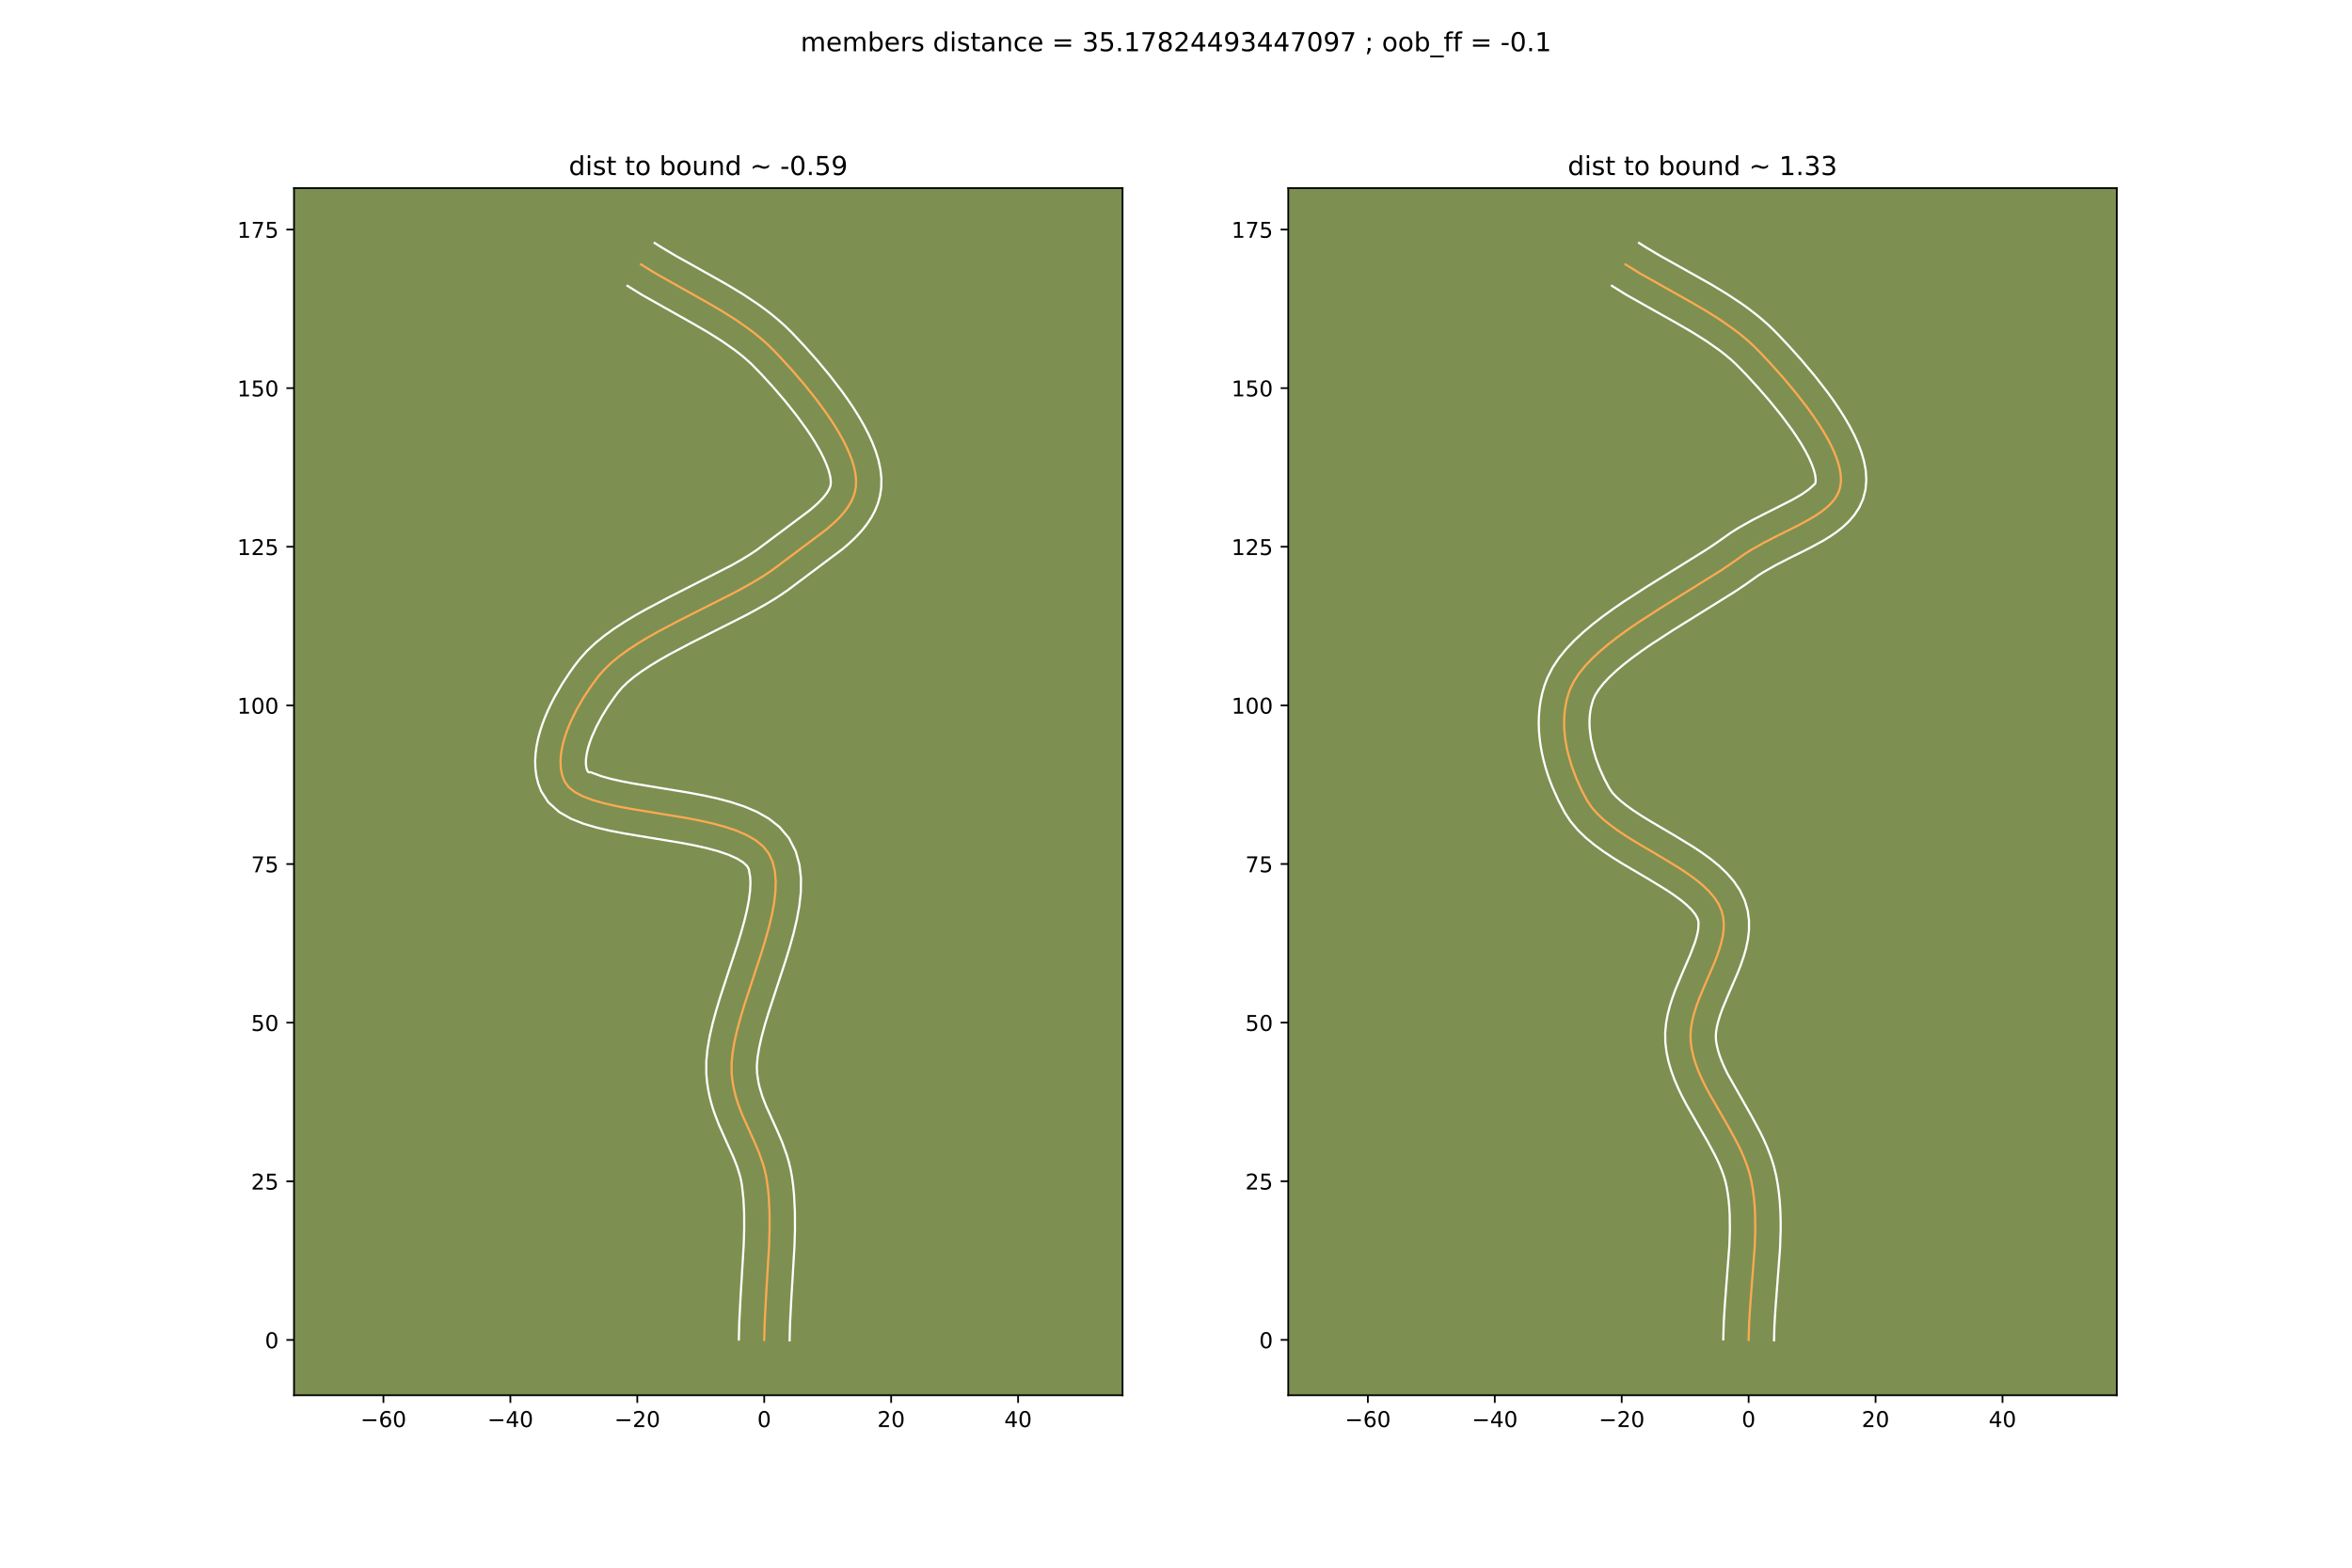<?xml version="1.0" encoding="utf-8" standalone="no"?>
<!DOCTYPE svg PUBLIC "-//W3C//DTD SVG 1.1//EN"
  "http://www.w3.org/Graphics/SVG/1.1/DTD/svg11.dtd">
<!-- Created with matplotlib (https://matplotlib.org/) -->
<svg height="720pt" version="1.1" viewBox="0 0 1080 720" width="1080pt" xmlns="http://www.w3.org/2000/svg" xmlns:xlink="http://www.w3.org/1999/xlink">
 <defs>
  <style type="text/css">
*{stroke-linecap:butt;stroke-linejoin:round;}
  </style>
 </defs>
 <g id="figure_1">
  <g id="patch_1">
   <path d="M 0 720 
L 1080 720 
L 1080 0 
L 0 0 
z
" style="fill:#ffffff;"/>
  </g>
  <g id="axes_1">
   <g id="patch_2">
    <path d="M 135 640.8 
L 515.455 640.8 
L 515.455 86.4 
L 135 86.4 
z
" style="fill:#7d9051;"/>
   </g>
   <g id="matplotlib.axis_1">
    <g id="xtick_1">
     <g id="line2d_1">
      <defs>
       <path d="M 0 0 
L 0 3.5 
" id="mdd7aa48261" style="stroke:#000000;stroke-width:0.8;"/>
      </defs>
      <g>
       <use style="stroke:#000000;stroke-width:0.8;" x="176.062" xlink:href="#mdd7aa48261" y="640.8"/>
      </g>
     </g>
     <g id="text_1">
      <!-- −60 -->
      <defs>
       <path d="M 10.594 35.5 
L 73.188 35.5 
L 73.188 27.203 
L 10.594 27.203 
z
" id="DejaVuSans-8722"/>
       <path d="M 33.016 40.375 
Q 26.375 40.375 22.484 35.828 
Q 18.609 31.297 18.609 23.391 
Q 18.609 15.531 22.484 10.953 
Q 26.375 6.391 33.016 6.391 
Q 39.656 6.391 43.531 10.953 
Q 47.406 15.531 47.406 23.391 
Q 47.406 31.297 43.531 35.828 
Q 39.656 40.375 33.016 40.375 
z
M 52.594 71.297 
L 52.594 62.312 
Q 48.875 64.062 45.094 64.984 
Q 41.312 65.922 37.594 65.922 
Q 27.828 65.922 22.672 59.328 
Q 17.531 52.734 16.797 39.406 
Q 19.672 43.656 24.016 45.922 
Q 28.375 48.188 33.594 48.188 
Q 44.578 48.188 50.953 41.516 
Q 57.328 34.859 57.328 23.391 
Q 57.328 12.156 50.688 5.359 
Q 44.047 -1.422 33.016 -1.422 
Q 20.359 -1.422 13.672 8.266 
Q 6.984 17.969 6.984 36.375 
Q 6.984 53.656 15.188 63.938 
Q 23.391 74.219 37.203 74.219 
Q 40.922 74.219 44.703 73.484 
Q 48.484 72.75 52.594 71.297 
z
" id="DejaVuSans-54"/>
       <path d="M 31.781 66.406 
Q 24.172 66.406 20.328 58.906 
Q 16.5 51.422 16.5 36.375 
Q 16.5 21.391 20.328 13.891 
Q 24.172 6.391 31.781 6.391 
Q 39.453 6.391 43.281 13.891 
Q 47.125 21.391 47.125 36.375 
Q 47.125 51.422 43.281 58.906 
Q 39.453 66.406 31.781 66.406 
z
M 31.781 74.219 
Q 44.047 74.219 50.516 64.516 
Q 56.984 54.828 56.984 36.375 
Q 56.984 17.969 50.516 8.266 
Q 44.047 -1.422 31.781 -1.422 
Q 19.531 -1.422 13.062 8.266 
Q 6.594 17.969 6.594 36.375 
Q 6.594 54.828 13.062 64.516 
Q 19.531 74.219 31.781 74.219 
z
" id="DejaVuSans-48"/>
      </defs>
      <g transform="translate(165.51 655.398)scale(0.1 -0.1)">
       <use xlink:href="#DejaVuSans-8722"/>
       <use x="83.789" xlink:href="#DejaVuSans-54"/>
       <use x="147.412" xlink:href="#DejaVuSans-48"/>
      </g>
     </g>
    </g>
    <g id="xtick_2">
     <g id="line2d_2">
      <g>
       <use style="stroke:#000000;stroke-width:0.8;" x="234.348" xlink:href="#mdd7aa48261" y="640.8"/>
      </g>
     </g>
     <g id="text_2">
      <!-- −40 -->
      <defs>
       <path d="M 37.797 64.312 
L 12.891 25.391 
L 37.797 25.391 
z
M 35.203 72.906 
L 47.609 72.906 
L 47.609 25.391 
L 58.016 25.391 
L 58.016 17.188 
L 47.609 17.188 
L 47.609 0 
L 37.797 0 
L 37.797 17.188 
L 4.891 17.188 
L 4.891 26.703 
z
" id="DejaVuSans-52"/>
      </defs>
      <g transform="translate(223.795 655.398)scale(0.1 -0.1)">
       <use xlink:href="#DejaVuSans-8722"/>
       <use x="83.789" xlink:href="#DejaVuSans-52"/>
       <use x="147.412" xlink:href="#DejaVuSans-48"/>
      </g>
     </g>
    </g>
    <g id="xtick_3">
     <g id="line2d_3">
      <g>
       <use style="stroke:#000000;stroke-width:0.8;" x="292.633" xlink:href="#mdd7aa48261" y="640.8"/>
      </g>
     </g>
     <g id="text_3">
      <!-- −20 -->
      <defs>
       <path d="M 19.188 8.297 
L 53.609 8.297 
L 53.609 0 
L 7.328 0 
L 7.328 8.297 
Q 12.938 14.109 22.625 23.891 
Q 32.328 33.688 34.812 36.531 
Q 39.547 41.844 41.422 45.531 
Q 43.312 49.219 43.312 52.781 
Q 43.312 58.594 39.234 62.25 
Q 35.156 65.922 28.609 65.922 
Q 23.969 65.922 18.812 64.312 
Q 13.672 62.703 7.812 59.422 
L 7.812 69.391 
Q 13.766 71.781 18.938 73 
Q 24.125 74.219 28.422 74.219 
Q 39.75 74.219 46.484 68.547 
Q 53.219 62.891 53.219 53.422 
Q 53.219 48.922 51.531 44.891 
Q 49.859 40.875 45.406 35.406 
Q 44.188 33.984 37.641 27.219 
Q 31.109 20.453 19.188 8.297 
z
" id="DejaVuSans-50"/>
      </defs>
      <g transform="translate(282.081 655.398)scale(0.1 -0.1)">
       <use xlink:href="#DejaVuSans-8722"/>
       <use x="83.789" xlink:href="#DejaVuSans-50"/>
       <use x="147.412" xlink:href="#DejaVuSans-48"/>
      </g>
     </g>
    </g>
    <g id="xtick_4">
     <g id="line2d_4">
      <g>
       <use style="stroke:#000000;stroke-width:0.8;" x="350.919" xlink:href="#mdd7aa48261" y="640.8"/>
      </g>
     </g>
     <g id="text_4">
      <!-- 0 -->
      <g transform="translate(347.737 655.398)scale(0.1 -0.1)">
       <use xlink:href="#DejaVuSans-48"/>
      </g>
     </g>
    </g>
    <g id="xtick_5">
     <g id="line2d_5">
      <g>
       <use style="stroke:#000000;stroke-width:0.8;" x="409.204" xlink:href="#mdd7aa48261" y="640.8"/>
      </g>
     </g>
     <g id="text_5">
      <!-- 20 -->
      <g transform="translate(402.842 655.398)scale(0.1 -0.1)">
       <use xlink:href="#DejaVuSans-50"/>
       <use x="63.623" xlink:href="#DejaVuSans-48"/>
      </g>
     </g>
    </g>
    <g id="xtick_6">
     <g id="line2d_6">
      <g>
       <use style="stroke:#000000;stroke-width:0.8;" x="467.49" xlink:href="#mdd7aa48261" y="640.8"/>
      </g>
     </g>
     <g id="text_6">
      <!-- 40 -->
      <g transform="translate(461.127 655.398)scale(0.1 -0.1)">
       <use xlink:href="#DejaVuSans-52"/>
       <use x="63.623" xlink:href="#DejaVuSans-48"/>
      </g>
     </g>
    </g>
   </g>
   <g id="matplotlib.axis_2">
    <g id="ytick_1">
     <g id="line2d_7">
      <defs>
       <path d="M 0 0 
L -3.5 0 
" id="m7868c5338c" style="stroke:#000000;stroke-width:0.8;"/>
      </defs>
      <g>
       <use style="stroke:#000000;stroke-width:0.8;" x="135" xlink:href="#m7868c5338c" y="615.401"/>
      </g>
     </g>
     <g id="text_7">
      <!-- 0 -->
      <g transform="translate(121.638 619.2)scale(0.1 -0.1)">
       <use xlink:href="#DejaVuSans-48"/>
      </g>
     </g>
    </g>
    <g id="ytick_2">
     <g id="line2d_8">
      <g>
       <use style="stroke:#000000;stroke-width:0.8;" x="135" xlink:href="#m7868c5338c" y="542.544"/>
      </g>
     </g>
     <g id="text_8">
      <!-- 25 -->
      <defs>
       <path d="M 10.797 72.906 
L 49.516 72.906 
L 49.516 64.594 
L 19.828 64.594 
L 19.828 46.734 
Q 21.969 47.469 24.109 47.828 
Q 26.266 48.188 28.422 48.188 
Q 40.625 48.188 47.75 41.5 
Q 54.891 34.812 54.891 23.391 
Q 54.891 11.625 47.562 5.094 
Q 40.234 -1.422 26.906 -1.422 
Q 22.312 -1.422 17.547 -0.641 
Q 12.797 0.141 7.719 1.703 
L 7.719 11.625 
Q 12.109 9.234 16.797 8.062 
Q 21.484 6.891 26.703 6.891 
Q 35.156 6.891 40.078 11.328 
Q 45.016 15.766 45.016 23.391 
Q 45.016 31 40.078 35.438 
Q 35.156 39.891 26.703 39.891 
Q 22.75 39.891 18.812 39.016 
Q 14.891 38.141 10.797 36.281 
z
" id="DejaVuSans-53"/>
      </defs>
      <g transform="translate(115.275 546.343)scale(0.1 -0.1)">
       <use xlink:href="#DejaVuSans-50"/>
       <use x="63.623" xlink:href="#DejaVuSans-53"/>
      </g>
     </g>
    </g>
    <g id="ytick_3">
     <g id="line2d_9">
      <g>
       <use style="stroke:#000000;stroke-width:0.8;" x="135" xlink:href="#m7868c5338c" y="469.687"/>
      </g>
     </g>
     <g id="text_9">
      <!-- 50 -->
      <g transform="translate(115.275 473.486)scale(0.1 -0.1)">
       <use xlink:href="#DejaVuSans-53"/>
       <use x="63.623" xlink:href="#DejaVuSans-48"/>
      </g>
     </g>
    </g>
    <g id="ytick_4">
     <g id="line2d_10">
      <g>
       <use style="stroke:#000000;stroke-width:0.8;" x="135" xlink:href="#m7868c5338c" y="396.83"/>
      </g>
     </g>
     <g id="text_10">
      <!-- 75 -->
      <defs>
       <path d="M 8.203 72.906 
L 55.078 72.906 
L 55.078 68.703 
L 28.609 0 
L 18.312 0 
L 43.219 64.594 
L 8.203 64.594 
z
" id="DejaVuSans-55"/>
      </defs>
      <g transform="translate(115.275 400.629)scale(0.1 -0.1)">
       <use xlink:href="#DejaVuSans-55"/>
       <use x="63.623" xlink:href="#DejaVuSans-53"/>
      </g>
     </g>
    </g>
    <g id="ytick_5">
     <g id="line2d_11">
      <g>
       <use style="stroke:#000000;stroke-width:0.8;" x="135" xlink:href="#m7868c5338c" y="323.973"/>
      </g>
     </g>
     <g id="text_11">
      <!-- 100 -->
      <defs>
       <path d="M 12.406 8.297 
L 28.516 8.297 
L 28.516 63.922 
L 10.984 60.406 
L 10.984 69.391 
L 28.422 72.906 
L 38.281 72.906 
L 38.281 8.297 
L 54.391 8.297 
L 54.391 0 
L 12.406 0 
z
" id="DejaVuSans-49"/>
      </defs>
      <g transform="translate(108.912 327.772)scale(0.1 -0.1)">
       <use xlink:href="#DejaVuSans-49"/>
       <use x="63.623" xlink:href="#DejaVuSans-48"/>
       <use x="127.246" xlink:href="#DejaVuSans-48"/>
      </g>
     </g>
    </g>
    <g id="ytick_6">
     <g id="line2d_12">
      <g>
       <use style="stroke:#000000;stroke-width:0.8;" x="135" xlink:href="#m7868c5338c" y="251.116"/>
      </g>
     </g>
     <g id="text_12">
      <!-- 125 -->
      <g transform="translate(108.912 254.916)scale(0.1 -0.1)">
       <use xlink:href="#DejaVuSans-49"/>
       <use x="63.623" xlink:href="#DejaVuSans-50"/>
       <use x="127.246" xlink:href="#DejaVuSans-53"/>
      </g>
     </g>
    </g>
    <g id="ytick_7">
     <g id="line2d_13">
      <g>
       <use style="stroke:#000000;stroke-width:0.8;" x="135" xlink:href="#m7868c5338c" y="178.259"/>
      </g>
     </g>
     <g id="text_13">
      <!-- 150 -->
      <g transform="translate(108.912 182.059)scale(0.1 -0.1)">
       <use xlink:href="#DejaVuSans-49"/>
       <use x="63.623" xlink:href="#DejaVuSans-53"/>
       <use x="127.246" xlink:href="#DejaVuSans-48"/>
      </g>
     </g>
    </g>
    <g id="ytick_8">
     <g id="line2d_14">
      <g>
       <use style="stroke:#000000;stroke-width:0.8;" x="135" xlink:href="#m7868c5338c" y="105.403"/>
      </g>
     </g>
     <g id="text_14">
      <!-- 175 -->
      <g transform="translate(108.912 109.202)scale(0.1 -0.1)">
       <use xlink:href="#DejaVuSans-49"/>
       <use x="63.623" xlink:href="#DejaVuSans-55"/>
       <use x="127.246" xlink:href="#DejaVuSans-53"/>
      </g>
     </g>
    </g>
   </g>
   <g id="line2d_15">
    <path clip-path="url(#pf6a51d173a)" d="M 350.919 615.401 
L 351.109 607.655 
L 351.727 595.835 
L 353.152 572.134 
L 353.382 564.414 
L 353.353 556.875 
L 352.983 549.571 
L 352.645 546.023 
L 352.19 542.555 
L 351.68 539.711 
L 351.034 536.967 
L 350.269 534.311 
L 348.452 529.207 
L 346.367 524.296 
L 340.891 512.174 
L 338.957 507.114 
L 338.115 504.486 
L 337.378 501.776 
L 336.765 498.971 
L 336.292 496.058 
L 335.976 493.023 
L 335.926 488.49 
L 336.377 483.612 
L 337.258 478.433 
L 338.501 472.999 
L 340.036 467.357 
L 341.792 461.552 
L 345.69 449.636 
L 349.638 437.617 
L 351.457 431.684 
L 353.078 425.862 
L 354.433 420.198 
L 355.451 414.736 
L 356.064 409.524 
L 356.2 404.606 
L 355.791 400.029 
L 354.766 395.838 
L 353.056 392.079 
L 350.537 388.832 
L 347.143 386.016 
L 342.982 383.584 
L 338.16 381.489 
L 332.785 379.685 
L 326.962 378.125 
L 320.8 376.764 
L 314.404 375.554 
L 301.343 373.403 
L 288.634 371.3 
L 282.678 370.151 
L 277.132 368.875 
L 272.101 367.425 
L 267.693 365.754 
L 264.015 363.817 
L 261.174 361.567 
L 259.276 358.958 
L 258.418 356.883 
L 257.826 354.681 
L 257.484 352.364 
L 257.38 349.946 
L 257.498 347.44 
L 257.826 344.859 
L 258.35 342.216 
L 259.055 339.525 
L 259.928 336.799 
L 260.955 334.051 
L 262.122 331.295 
L 264.822 325.809 
L 267.915 320.447 
L 271.292 315.316 
L 274.842 310.522 
L 277.578 307.391 
L 280.77 304.352 
L 284.371 301.396 
L 288.332 298.517 
L 292.604 295.705 
L 297.139 292.955 
L 301.887 290.259 
L 311.832 284.998 
L 337.037 272.261 
L 341.749 269.726 
L 346.237 267.177 
L 350.453 264.607 
L 354.349 262.009 
L 379.396 243.227 
L 383.493 239.636 
L 385.344 237.801 
L 387.04 235.929 
L 388.564 234.016 
L 389.898 232.053 
L 391.026 230.034 
L 391.929 227.953 
L 392.59 225.802 
L 392.993 223.576 
L 393.11 220.758 
L 392.838 217.779 
L 392.202 214.658 
L 391.232 211.415 
L 389.955 208.068 
L 388.4 204.638 
L 386.593 201.142 
L 384.563 197.602 
L 382.337 194.034 
L 379.944 190.459 
L 374.767 183.365 
L 369.255 176.472 
L 363.63 169.933 
L 358.115 163.903 
L 355.469 161.126 
L 352.81 158.5 
L 350.03 155.989 
L 347.141 153.586 
L 344.152 151.278 
L 337.916 146.912 
L 331.405 142.811 
L 324.702 138.897 
L 300.915 125.509 
L 294.366 121.445 
L 294.366 121.445 
" style="fill:none;stroke:#fea952;stroke-linecap:square;"/>
   </g>
   <g id="line2d_16">
    <path clip-path="url(#pf6a51d173a)" d="M 339.263 615.201 
L 339.463 607.144 
L 340.094 595.089 
L 341.503 571.707 
L 341.726 564.344 
L 341.704 557.309 
L 341.379 550.678 
L 340.716 544.613 
L 340.333 542.383 
L 339.832 540.193 
L 338.495 535.841 
L 336.755 531.408 
L 333.568 524.356 
L 330.07 516.509 
L 327.857 510.673 
L 326.866 507.544 
L 325.99 504.267 
L 325.258 500.84 
L 324.697 497.264 
L 324.32 493.152 
L 324.318 487.418 
L 324.885 481.655 
L 325.895 475.833 
L 327.253 469.94 
L 328.878 463.981 
L 330.696 457.977 
L 334.629 445.956 
L 338.493 434.202 
L 340.227 428.556 
L 341.741 423.15 
L 342.973 418.061 
L 343.874 413.376 
L 344.411 409.201 
L 344.589 405.645 
L 344.467 402.798 
L 343.846 399.225 
L 343.093 397.803 
L 341.261 396.08 
L 338.337 394.275 
L 334.452 392.54 
L 329.769 390.945 
L 324.447 389.508 
L 318.633 388.218 
L 312.457 387.047 
L 299.498 384.913 
L 286.425 382.746 
L 280.064 381.511 
L 273.903 380.076 
L 267.97 378.325 
L 262.261 376.069 
L 256.778 372.956 
L 251.746 368.423 
L 248.503 363.41 
L 247.162 359.912 
L 246.293 356.381 
L 245.838 352.868 
L 245.736 349.395 
L 245.934 345.97 
L 246.392 342.593 
L 247.074 339.261 
L 247.954 335.97 
L 249.009 332.718 
L 250.221 329.506 
L 251.573 326.336 
L 253.049 323.212 
L 254.636 320.14 
L 258.089 314.176 
L 261.83 308.508 
L 263.78 305.806 
L 266.064 302.85 
L 269.54 298.948 
L 273.375 295.342 
L 277.516 291.968 
L 281.924 288.779 
L 286.56 285.738 
L 291.383 282.819 
L 296.354 279.999 
L 306.569 274.596 
L 335.992 259.589 
L 340.17 257.223 
L 343.985 254.909 
L 347.374 252.669 
L 371.867 234.328 
L 375.285 231.359 
L 377.921 228.668 
L 379.721 226.369 
L 380.787 224.525 
L 381.346 223.09 
L 381.502 221.821 
L 381.415 220.104 
L 381.034 217.998 
L 380.341 215.57 
L 379.339 212.883 
L 378.044 209.991 
L 376.48 206.94 
L 374.672 203.771 
L 372.65 200.519 
L 370.443 197.213 
L 365.592 190.555 
L 360.357 184.002 
L 354.973 177.74 
L 349.677 171.945 
L 344.997 167.151 
L 342.575 164.951 
L 340.017 162.813 
L 337.331 160.731 
L 331.603 156.711 
L 325.461 152.839 
L 318.984 149.055 
L 294.863 135.472 
L 288.124 131.29 
L 288.124 131.29 
" style="fill:none;stroke:#ffffff;stroke-linecap:square;"/>
   </g>
   <g id="line2d_17">
    <path clip-path="url(#pf6a51d173a)" d="M 362.574 615.6 
L 362.755 608.166 
L 363.361 596.581 
L 364.802 572.561 
L 365.039 564.485 
L 365.002 556.441 
L 364.588 548.463 
L 364.203 544.508 
L 363.664 540.496 
L 363.027 537.039 
L 362.236 533.742 
L 361.32 530.603 
L 359.232 524.772 
L 356.977 519.467 
L 351.712 507.838 
L 350.058 503.554 
L 348.766 499.285 
L 348.271 497.103 
L 347.632 492.894 
L 347.534 489.563 
L 347.868 485.568 
L 348.622 481.032 
L 349.75 476.058 
L 351.193 470.732 
L 352.887 465.127 
L 356.751 453.316 
L 360.784 441.033 
L 362.686 434.811 
L 364.415 428.574 
L 365.892 422.335 
L 367.029 416.096 
L 367.716 409.847 
L 367.811 403.568 
L 367.114 397.26 
L 365.377 391.011 
L 362.266 384.933 
L 357.981 379.862 
L 353.026 375.952 
L 347.627 372.892 
L 341.869 370.437 
L 335.8 368.425 
L 329.477 366.743 
L 322.967 365.31 
L 316.352 364.061 
L 303.188 361.893 
L 290.842 359.854 
L 285.293 358.791 
L 280.361 357.674 
L 276.232 356.524 
L 271.252 354.679 
L 270.601 354.711 
L 270.049 354.505 
L 269.675 353.854 
L 269.358 352.98 
L 269.13 351.86 
L 269.024 350.497 
L 269.062 348.909 
L 269.261 347.124 
L 269.626 345.171 
L 270.157 343.081 
L 270.848 340.88 
L 271.69 338.596 
L 273.783 333.873 
L 276.332 329.087 
L 279.221 324.392 
L 282.325 319.935 
L 283.619 318.193 
L 285.615 315.835 
L 288.166 313.363 
L 291.226 310.825 
L 294.74 308.254 
L 298.649 305.673 
L 302.895 303.092 
L 307.421 300.519 
L 317.095 295.399 
L 342.562 282.526 
L 347.506 279.862 
L 352.304 277.131 
L 356.921 274.305 
L 361.324 271.349 
L 386.926 252.126 
L 389.343 250.071 
L 391.702 247.913 
L 393.982 245.629 
L 396.16 243.191 
L 398.205 240.569 
L 400.076 237.736 
L 401.719 234.674 
L 403.071 231.38 
L 404.061 227.876 
L 404.64 224.062 
L 404.719 219.695 
L 404.26 215.453 
L 403.371 211.317 
L 402.123 207.259 
L 400.572 203.253 
L 398.755 199.285 
L 396.706 195.345 
L 394.453 191.432 
L 392.024 187.55 
L 389.446 183.706 
L 386.743 179.91 
L 381.071 172.514 
L 375.217 165.473 
L 369.39 158.916 
L 363.66 152.832 
L 360.623 149.848 
L 357.486 147.028 
L 354.265 144.358 
L 350.973 141.825 
L 347.624 139.414 
L 340.801 134.907 
L 333.885 130.731 
L 323.522 124.883 
L 310.158 117.416 
L 303.855 113.659 
L 300.608 111.6 
L 300.608 111.6 
" style="fill:none;stroke:#ffffff;stroke-linecap:square;"/>
   </g>
   <g id="patch_3">
    <path d="M 135 640.8 
L 135 86.4 
" style="fill:none;stroke:#000000;stroke-linecap:square;stroke-linejoin:miter;stroke-width:0.8;"/>
   </g>
   <g id="patch_4">
    <path d="M 515.455 640.8 
L 515.455 86.4 
" style="fill:none;stroke:#000000;stroke-linecap:square;stroke-linejoin:miter;stroke-width:0.8;"/>
   </g>
   <g id="patch_5">
    <path d="M 135 640.8 
L 515.455 640.8 
" style="fill:none;stroke:#000000;stroke-linecap:square;stroke-linejoin:miter;stroke-width:0.8;"/>
   </g>
   <g id="patch_6">
    <path d="M 135 86.4 
L 515.455 86.4 
" style="fill:none;stroke:#000000;stroke-linecap:square;stroke-linejoin:miter;stroke-width:0.8;"/>
   </g>
   <g id="text_15">
    <!-- dist to bound ~ -0.59 -->
    <defs>
     <path d="M 45.406 46.391 
L 45.406 75.984 
L 54.391 75.984 
L 54.391 0 
L 45.406 0 
L 45.406 8.203 
Q 42.578 3.328 38.25 0.953 
Q 33.938 -1.422 27.875 -1.422 
Q 17.969 -1.422 11.734 6.484 
Q 5.516 14.406 5.516 27.297 
Q 5.516 40.188 11.734 48.094 
Q 17.969 56 27.875 56 
Q 33.938 56 38.25 53.625 
Q 42.578 51.266 45.406 46.391 
z
M 14.797 27.297 
Q 14.797 17.391 18.875 11.75 
Q 22.953 6.109 30.078 6.109 
Q 37.203 6.109 41.297 11.75 
Q 45.406 17.391 45.406 27.297 
Q 45.406 37.203 41.297 42.844 
Q 37.203 48.484 30.078 48.484 
Q 22.953 48.484 18.875 42.844 
Q 14.797 37.203 14.797 27.297 
z
" id="DejaVuSans-100"/>
     <path d="M 9.422 54.688 
L 18.406 54.688 
L 18.406 0 
L 9.422 0 
z
M 9.422 75.984 
L 18.406 75.984 
L 18.406 64.594 
L 9.422 64.594 
z
" id="DejaVuSans-105"/>
     <path d="M 44.281 53.078 
L 44.281 44.578 
Q 40.484 46.531 36.375 47.5 
Q 32.281 48.484 27.875 48.484 
Q 21.188 48.484 17.844 46.438 
Q 14.5 44.391 14.5 40.281 
Q 14.5 37.156 16.891 35.375 
Q 19.281 33.594 26.516 31.984 
L 29.594 31.297 
Q 39.156 29.25 43.188 25.516 
Q 47.219 21.781 47.219 15.094 
Q 47.219 7.469 41.188 3.016 
Q 35.156 -1.422 24.609 -1.422 
Q 20.219 -1.422 15.453 -0.562 
Q 10.688 0.297 5.422 2 
L 5.422 11.281 
Q 10.406 8.688 15.234 7.391 
Q 20.062 6.109 24.812 6.109 
Q 31.156 6.109 34.562 8.281 
Q 37.984 10.453 37.984 14.406 
Q 37.984 18.062 35.516 20.016 
Q 33.062 21.969 24.703 23.781 
L 21.578 24.516 
Q 13.234 26.266 9.516 29.906 
Q 5.812 33.547 5.812 39.891 
Q 5.812 47.609 11.281 51.797 
Q 16.75 56 26.812 56 
Q 31.781 56 36.172 55.266 
Q 40.578 54.547 44.281 53.078 
z
" id="DejaVuSans-115"/>
     <path d="M 18.312 70.219 
L 18.312 54.688 
L 36.812 54.688 
L 36.812 47.703 
L 18.312 47.703 
L 18.312 18.016 
Q 18.312 11.328 20.141 9.422 
Q 21.969 7.516 27.594 7.516 
L 36.812 7.516 
L 36.812 0 
L 27.594 0 
Q 17.188 0 13.234 3.875 
Q 9.281 7.766 9.281 18.016 
L 9.281 47.703 
L 2.688 47.703 
L 2.688 54.688 
L 9.281 54.688 
L 9.281 70.219 
z
" id="DejaVuSans-116"/>
     <path id="DejaVuSans-32"/>
     <path d="M 30.609 48.391 
Q 23.391 48.391 19.188 42.75 
Q 14.984 37.109 14.984 27.297 
Q 14.984 17.484 19.156 11.844 
Q 23.344 6.203 30.609 6.203 
Q 37.797 6.203 41.984 11.859 
Q 46.188 17.531 46.188 27.297 
Q 46.188 37.016 41.984 42.703 
Q 37.797 48.391 30.609 48.391 
z
M 30.609 56 
Q 42.328 56 49.016 48.375 
Q 55.719 40.766 55.719 27.297 
Q 55.719 13.875 49.016 6.219 
Q 42.328 -1.422 30.609 -1.422 
Q 18.844 -1.422 12.172 6.219 
Q 5.516 13.875 5.516 27.297 
Q 5.516 40.766 12.172 48.375 
Q 18.844 56 30.609 56 
z
" id="DejaVuSans-111"/>
     <path d="M 48.688 27.297 
Q 48.688 37.203 44.609 42.844 
Q 40.531 48.484 33.406 48.484 
Q 26.266 48.484 22.188 42.844 
Q 18.109 37.203 18.109 27.297 
Q 18.109 17.391 22.188 11.75 
Q 26.266 6.109 33.406 6.109 
Q 40.531 6.109 44.609 11.75 
Q 48.688 17.391 48.688 27.297 
z
M 18.109 46.391 
Q 20.953 51.266 25.266 53.625 
Q 29.594 56 35.594 56 
Q 45.562 56 51.781 48.094 
Q 58.016 40.188 58.016 27.297 
Q 58.016 14.406 51.781 6.484 
Q 45.562 -1.422 35.594 -1.422 
Q 29.594 -1.422 25.266 0.953 
Q 20.953 3.328 18.109 8.203 
L 18.109 0 
L 9.078 0 
L 9.078 75.984 
L 18.109 75.984 
z
" id="DejaVuSans-98"/>
     <path d="M 8.5 21.578 
L 8.5 54.688 
L 17.484 54.688 
L 17.484 21.922 
Q 17.484 14.156 20.5 10.266 
Q 23.531 6.391 29.594 6.391 
Q 36.859 6.391 41.078 11.031 
Q 45.312 15.672 45.312 23.688 
L 45.312 54.688 
L 54.297 54.688 
L 54.297 0 
L 45.312 0 
L 45.312 8.406 
Q 42.047 3.422 37.719 1 
Q 33.406 -1.422 27.688 -1.422 
Q 18.266 -1.422 13.375 4.438 
Q 8.5 10.297 8.5 21.578 
z
M 31.109 56 
z
" id="DejaVuSans-117"/>
     <path d="M 54.891 33.016 
L 54.891 0 
L 45.906 0 
L 45.906 32.719 
Q 45.906 40.484 42.875 44.328 
Q 39.844 48.188 33.797 48.188 
Q 26.516 48.188 22.312 43.547 
Q 18.109 38.922 18.109 30.906 
L 18.109 0 
L 9.078 0 
L 9.078 54.688 
L 18.109 54.688 
L 18.109 46.188 
Q 21.344 51.125 25.703 53.562 
Q 30.078 56 35.797 56 
Q 45.219 56 50.047 50.172 
Q 54.891 44.344 54.891 33.016 
z
" id="DejaVuSans-110"/>
     <path d="M 73.188 39.891 
L 73.188 31.203 
Q 68.062 27.344 63.688 25.688 
Q 59.328 24.031 54.594 24.031 
Q 49.219 24.031 42.094 26.906 
Q 41.547 27.094 41.312 27.203 
Q 40.969 27.344 40.234 27.594 
Q 32.672 30.609 28.078 30.609 
Q 23.781 30.609 19.578 28.734 
Q 15.375 26.859 10.594 22.797 
L 10.594 31.5 
Q 15.719 35.359 20.094 37.031 
Q 24.469 38.719 29.203 38.719 
Q 34.578 38.719 41.75 35.797 
Q 42.234 35.594 42.484 35.5 
Q 42.875 35.359 43.562 35.109 
Q 51.125 32.078 55.719 32.078 
Q 59.906 32.078 64.031 33.938 
Q 68.172 35.797 73.188 39.891 
z
" id="DejaVuSans-126"/>
     <path d="M 4.891 31.391 
L 31.203 31.391 
L 31.203 23.391 
L 4.891 23.391 
z
" id="DejaVuSans-45"/>
     <path d="M 10.688 12.406 
L 21 12.406 
L 21 0 
L 10.688 0 
z
" id="DejaVuSans-46"/>
     <path d="M 10.984 1.516 
L 10.984 10.5 
Q 14.703 8.734 18.5 7.812 
Q 22.312 6.891 25.984 6.891 
Q 35.75 6.891 40.891 13.453 
Q 46.047 20.016 46.781 33.406 
Q 43.953 29.203 39.594 26.953 
Q 35.25 24.703 29.984 24.703 
Q 19.047 24.703 12.672 31.312 
Q 6.297 37.938 6.297 49.422 
Q 6.297 60.641 12.938 67.422 
Q 19.578 74.219 30.609 74.219 
Q 43.266 74.219 49.922 64.516 
Q 56.594 54.828 56.594 36.375 
Q 56.594 19.141 48.406 8.859 
Q 40.234 -1.422 26.422 -1.422 
Q 22.703 -1.422 18.891 -0.688 
Q 15.094 0.047 10.984 1.516 
z
M 30.609 32.422 
Q 37.25 32.422 41.125 36.953 
Q 45.016 41.5 45.016 49.422 
Q 45.016 57.281 41.125 61.844 
Q 37.25 66.406 30.609 66.406 
Q 23.969 66.406 20.094 61.844 
Q 16.219 57.281 16.219 49.422 
Q 16.219 41.5 20.094 36.953 
Q 23.969 32.422 30.609 32.422 
z
" id="DejaVuSans-57"/>
    </defs>
    <g transform="translate(261.176 80.4)scale(0.12 -0.12)">
     <use xlink:href="#DejaVuSans-100"/>
     <use x="63.477" xlink:href="#DejaVuSans-105"/>
     <use x="91.26" xlink:href="#DejaVuSans-115"/>
     <use x="143.359" xlink:href="#DejaVuSans-116"/>
     <use x="182.568" xlink:href="#DejaVuSans-32"/>
     <use x="214.355" xlink:href="#DejaVuSans-116"/>
     <use x="253.564" xlink:href="#DejaVuSans-111"/>
     <use x="314.746" xlink:href="#DejaVuSans-32"/>
     <use x="346.533" xlink:href="#DejaVuSans-98"/>
     <use x="410.01" xlink:href="#DejaVuSans-111"/>
     <use x="471.191" xlink:href="#DejaVuSans-117"/>
     <use x="534.57" xlink:href="#DejaVuSans-110"/>
     <use x="597.949" xlink:href="#DejaVuSans-100"/>
     <use x="661.426" xlink:href="#DejaVuSans-32"/>
     <use x="693.213" xlink:href="#DejaVuSans-126"/>
     <use x="777.002" xlink:href="#DejaVuSans-32"/>
     <use x="808.789" xlink:href="#DejaVuSans-45"/>
     <use x="844.873" xlink:href="#DejaVuSans-48"/>
     <use x="908.496" xlink:href="#DejaVuSans-46"/>
     <use x="940.283" xlink:href="#DejaVuSans-53"/>
     <use x="1003.906" xlink:href="#DejaVuSans-57"/>
    </g>
   </g>
  </g>
  <g id="axes_2">
   <g id="patch_7">
    <path d="M 591.545 640.8 
L 972 640.8 
L 972 86.4 
L 591.545 86.4 
z
" style="fill:#7d9051;"/>
   </g>
   <g id="matplotlib.axis_3">
    <g id="xtick_7">
     <g id="line2d_18">
      <g>
       <use style="stroke:#000000;stroke-width:0.8;" x="628.099" xlink:href="#mdd7aa48261" y="640.8"/>
      </g>
     </g>
     <g id="text_16">
      <!-- −60 -->
      <g transform="translate(617.547 655.398)scale(0.1 -0.1)">
       <use xlink:href="#DejaVuSans-8722"/>
       <use x="83.789" xlink:href="#DejaVuSans-54"/>
       <use x="147.412" xlink:href="#DejaVuSans-48"/>
      </g>
     </g>
    </g>
    <g id="xtick_8">
     <g id="line2d_19">
      <g>
       <use style="stroke:#000000;stroke-width:0.8;" x="686.381" xlink:href="#mdd7aa48261" y="640.8"/>
      </g>
     </g>
     <g id="text_17">
      <!-- −40 -->
      <g transform="translate(675.828 655.398)scale(0.1 -0.1)">
       <use xlink:href="#DejaVuSans-8722"/>
       <use x="83.789" xlink:href="#DejaVuSans-52"/>
       <use x="147.412" xlink:href="#DejaVuSans-48"/>
      </g>
     </g>
    </g>
    <g id="xtick_9">
     <g id="line2d_20">
      <g>
       <use style="stroke:#000000;stroke-width:0.8;" x="744.662" xlink:href="#mdd7aa48261" y="640.8"/>
      </g>
     </g>
     <g id="text_18">
      <!-- −20 -->
      <g transform="translate(734.11 655.398)scale(0.1 -0.1)">
       <use xlink:href="#DejaVuSans-8722"/>
       <use x="83.789" xlink:href="#DejaVuSans-50"/>
       <use x="147.412" xlink:href="#DejaVuSans-48"/>
      </g>
     </g>
    </g>
    <g id="xtick_10">
     <g id="line2d_21">
      <g>
       <use style="stroke:#000000;stroke-width:0.8;" x="802.944" xlink:href="#mdd7aa48261" y="640.8"/>
      </g>
     </g>
     <g id="text_19">
      <!-- 0 -->
      <g transform="translate(799.763 655.398)scale(0.1 -0.1)">
       <use xlink:href="#DejaVuSans-48"/>
      </g>
     </g>
    </g>
    <g id="xtick_11">
     <g id="line2d_22">
      <g>
       <use style="stroke:#000000;stroke-width:0.8;" x="861.226" xlink:href="#mdd7aa48261" y="640.8"/>
      </g>
     </g>
     <g id="text_20">
      <!-- 20 -->
      <g transform="translate(854.864 655.398)scale(0.1 -0.1)">
       <use xlink:href="#DejaVuSans-50"/>
       <use x="63.623" xlink:href="#DejaVuSans-48"/>
      </g>
     </g>
    </g>
    <g id="xtick_12">
     <g id="line2d_23">
      <g>
       <use style="stroke:#000000;stroke-width:0.8;" x="919.508" xlink:href="#mdd7aa48261" y="640.8"/>
      </g>
     </g>
     <g id="text_21">
      <!-- 40 -->
      <g transform="translate(913.145 655.398)scale(0.1 -0.1)">
       <use xlink:href="#DejaVuSans-52"/>
       <use x="63.623" xlink:href="#DejaVuSans-48"/>
      </g>
     </g>
    </g>
   </g>
   <g id="matplotlib.axis_4">
    <g id="ytick_9">
     <g id="line2d_24">
      <g>
       <use style="stroke:#000000;stroke-width:0.8;" x="591.545" xlink:href="#m7868c5338c" y="615.369"/>
      </g>
     </g>
     <g id="text_22">
      <!-- 0 -->
      <g transform="translate(578.183 619.168)scale(0.1 -0.1)">
       <use xlink:href="#DejaVuSans-48"/>
      </g>
     </g>
    </g>
    <g id="ytick_10">
     <g id="line2d_25">
      <g>
       <use style="stroke:#000000;stroke-width:0.8;" x="591.545" xlink:href="#m7868c5338c" y="542.516"/>
      </g>
     </g>
     <g id="text_23">
      <!-- 25 -->
      <g transform="translate(571.82 546.316)scale(0.1 -0.1)">
       <use xlink:href="#DejaVuSans-50"/>
       <use x="63.623" xlink:href="#DejaVuSans-53"/>
      </g>
     </g>
    </g>
    <g id="ytick_11">
     <g id="line2d_26">
      <g>
       <use style="stroke:#000000;stroke-width:0.8;" x="591.545" xlink:href="#m7868c5338c" y="469.664"/>
      </g>
     </g>
     <g id="text_24">
      <!-- 50 -->
      <g transform="translate(571.82 473.463)scale(0.1 -0.1)">
       <use xlink:href="#DejaVuSans-53"/>
       <use x="63.623" xlink:href="#DejaVuSans-48"/>
      </g>
     </g>
    </g>
    <g id="ytick_12">
     <g id="line2d_27">
      <g>
       <use style="stroke:#000000;stroke-width:0.8;" x="591.545" xlink:href="#m7868c5338c" y="396.812"/>
      </g>
     </g>
     <g id="text_25">
      <!-- 75 -->
      <g transform="translate(571.82 400.611)scale(0.1 -0.1)">
       <use xlink:href="#DejaVuSans-55"/>
       <use x="63.623" xlink:href="#DejaVuSans-53"/>
      </g>
     </g>
    </g>
    <g id="ytick_13">
     <g id="line2d_28">
      <g>
       <use style="stroke:#000000;stroke-width:0.8;" x="591.545" xlink:href="#m7868c5338c" y="323.96"/>
      </g>
     </g>
     <g id="text_26">
      <!-- 100 -->
      <g transform="translate(565.458 327.759)scale(0.1 -0.1)">
       <use xlink:href="#DejaVuSans-49"/>
       <use x="63.623" xlink:href="#DejaVuSans-48"/>
       <use x="127.246" xlink:href="#DejaVuSans-48"/>
      </g>
     </g>
    </g>
    <g id="ytick_14">
     <g id="line2d_29">
      <g>
       <use style="stroke:#000000;stroke-width:0.8;" x="591.545" xlink:href="#m7868c5338c" y="251.107"/>
      </g>
     </g>
     <g id="text_27">
      <!-- 125 -->
      <g transform="translate(565.458 254.907)scale(0.1 -0.1)">
       <use xlink:href="#DejaVuSans-49"/>
       <use x="63.623" xlink:href="#DejaVuSans-50"/>
       <use x="127.246" xlink:href="#DejaVuSans-53"/>
      </g>
     </g>
    </g>
    <g id="ytick_15">
     <g id="line2d_30">
      <g>
       <use style="stroke:#000000;stroke-width:0.8;" x="591.545" xlink:href="#m7868c5338c" y="178.255"/>
      </g>
     </g>
     <g id="text_28">
      <!-- 150 -->
      <g transform="translate(565.458 182.054)scale(0.1 -0.1)">
       <use xlink:href="#DejaVuSans-49"/>
       <use x="63.623" xlink:href="#DejaVuSans-53"/>
       <use x="127.246" xlink:href="#DejaVuSans-48"/>
      </g>
     </g>
    </g>
    <g id="ytick_16">
     <g id="line2d_31">
      <g>
       <use style="stroke:#000000;stroke-width:0.8;" x="591.545" xlink:href="#m7868c5338c" y="105.403"/>
      </g>
     </g>
     <g id="text_29">
      <!-- 175 -->
      <g transform="translate(565.458 109.202)scale(0.1 -0.1)">
       <use xlink:href="#DejaVuSans-49"/>
       <use x="63.623" xlink:href="#DejaVuSans-55"/>
       <use x="127.246" xlink:href="#DejaVuSans-53"/>
      </g>
     </g>
    </g>
   </g>
   <g id="line2d_32">
    <path clip-path="url(#p72daed3541)" d="M 802.944 615.369 
L 803.173 607.664 
L 803.654 599.902 
L 805.734 572.669 
L 805.991 564.977 
L 805.896 557.372 
L 805.683 553.61 
L 805.341 549.88 
L 804.856 546.185 
L 804.216 542.528 
L 803.371 538.984 
L 802.277 535.477 
L 800.964 532.004 
L 799.464 528.56 
L 797.811 525.143 
L 794.168 518.379 
L 784.597 501.726 
L 782.859 498.416 
L 781.254 495.104 
L 779.814 491.789 
L 778.571 488.467 
L 777.558 485.135 
L 776.806 481.79 
L 776.346 478.429 
L 776.252 475.241 
L 776.507 472.02 
L 777.065 468.772 
L 777.883 465.504 
L 778.914 462.22 
L 780.114 458.929 
L 782.839 452.347 
L 787.062 442.572 
L 788.325 439.366 
L 789.441 436.195 
L 790.364 433.067 
L 791.049 429.988 
L 791.452 426.964 
L 791.527 424.002 
L 791.228 421.108 
L 790.511 418.288 
L 789.142 415.197 
L 787.217 412.237 
L 784.795 409.392 
L 781.94 406.648 
L 778.712 403.991 
L 775.172 401.405 
L 771.383 398.876 
L 763.301 393.932 
L 750.84 386.58 
L 746.842 384.088 
L 743.025 381.551 
L 739.449 378.955 
L 736.176 376.285 
L 733.268 373.526 
L 730.786 370.664 
L 728.792 367.684 
L 726.127 362.643 
L 723.753 357.378 
L 721.728 351.943 
L 720.11 346.395 
L 719.471 343.596 
L 718.955 340.789 
L 718.57 337.982 
L 718.322 335.181 
L 718.219 332.394 
L 718.268 329.626 
L 718.476 326.886 
L 718.85 324.18 
L 719.398 321.516 
L 720.127 318.899 
L 721.044 316.337 
L 722.731 312.872 
L 724.98 309.425 
L 727.737 305.998 
L 730.95 302.594 
L 734.566 299.218 
L 738.534 295.871 
L 742.801 292.557 
L 747.315 289.279 
L 752.022 286.039 
L 761.809 279.689 
L 790.382 261.888 
L 794.478 259.135 
L 801.057 254.484 
L 803.989 252.622 
L 810.105 249.162 
L 816.366 245.958 
L 825.537 241.385 
L 831.173 238.327 
L 833.764 236.752 
L 836.166 235.129 
L 838.349 233.442 
L 840.287 231.679 
L 841.951 229.824 
L 843.313 227.863 
L 844.344 225.783 
L 845.016 223.569 
L 845.334 220.887 
L 845.219 218.015 
L 844.701 214.974 
L 843.813 211.786 
L 842.586 208.474 
L 841.051 205.058 
L 839.241 201.56 
L 837.186 198.003 
L 834.919 194.407 
L 832.47 190.795 
L 829.872 187.188 
L 824.354 180.076 
L 818.616 173.245 
L 812.912 166.87 
L 807.494 161.123 
L 804.835 158.497 
L 802.056 155.987 
L 799.167 153.583 
L 796.178 151.276 
L 789.942 146.91 
L 783.432 142.809 
L 776.729 138.895 
L 752.943 125.508 
L 746.395 121.444 
L 746.395 121.444 
" style="fill:none;stroke:#fea952;stroke-linecap:square;"/>
   </g>
   <g id="line2d_33">
    <path clip-path="url(#p72daed3541)" d="M 791.29 615.137 
L 791.535 607.016 
L 792.032 599.006 
L 794.089 572.17 
L 794.334 564.966 
L 794.258 558.031 
L 794.075 554.674 
L 793.783 551.395 
L 793.375 548.196 
L 792.877 545.23 
L 792.244 542.457 
L 791.373 539.598 
L 790.276 536.657 
L 788.972 533.638 
L 787.484 530.55 
L 784.059 524.182 
L 774.276 507.145 
L 772.369 503.499 
L 770.562 499.747 
L 768.896 495.872 
L 767.419 491.858 
L 766.186 487.692 
L 765.257 483.368 
L 764.695 478.774 
L 764.632 474.322 
L 765.019 470.044 
L 765.757 465.944 
L 766.762 462.011 
L 767.963 458.228 
L 769.298 454.583 
L 772.161 447.673 
L 776.216 438.3 
L 778.261 432.895 
L 778.986 430.534 
L 779.495 428.449 
L 779.799 426.671 
L 779.931 423.98 
L 779.853 423.008 
L 779.371 421.553 
L 778.34 419.792 
L 776.719 417.797 
L 774.531 415.647 
L 771.835 413.403 
L 768.702 411.101 
L 765.205 408.761 
L 757.406 403.988 
L 744.674 396.472 
L 740.391 393.797 
L 736.176 390.984 
L 732.08 387.987 
L 728.154 384.741 
L 724.462 381.163 
L 721.099 377.147 
L 718.572 373.29 
L 715.579 367.605 
L 712.903 361.637 
L 711.702 358.558 
L 710.603 355.421 
L 709.614 352.23 
L 708.746 348.989 
L 708.006 345.703 
L 707.407 342.375 
L 706.959 339.009 
L 706.673 335.612 
L 706.564 332.188 
L 706.645 328.744 
L 706.93 325.288 
L 707.433 321.832 
L 708.169 318.388 
L 709.152 314.971 
L 710.564 311.234 
L 712.968 306.505 
L 715.898 302.118 
L 719.261 297.996 
L 722.995 294.074 
L 727.051 290.308 
L 731.384 286.665 
L 735.951 283.126 
L 740.707 279.676 
L 745.605 276.308 
L 755.639 269.8 
L 783.88 252.213 
L 787.715 249.641 
L 794.811 244.642 
L 798.106 242.56 
L 804.724 238.822 
L 811.196 235.511 
L 822.731 229.694 
L 827.236 227.096 
L 830.504 224.822 
L 832.377 223.175 
L 833.441 222.195 
L 833.687 221.355 
L 833.728 219.971 
L 833.473 218.103 
L 832.883 215.836 
L 831.953 213.251 
L 830.7 210.416 
L 829.147 207.39 
L 827.326 204.22 
L 825.27 200.947 
L 823.012 197.607 
L 818.025 190.853 
L 812.636 184.189 
L 807.113 177.824 
L 801.719 171.955 
L 797.023 167.147 
L 794.601 164.947 
L 792.044 162.81 
L 789.358 160.728 
L 783.63 156.709 
L 777.488 152.837 
L 771.012 149.053 
L 746.892 135.471 
L 740.154 131.289 
L 740.154 131.289 
" style="fill:none;stroke:#ffffff;stroke-linecap:square;"/>
   </g>
   <g id="line2d_34">
    <path clip-path="url(#p72daed3541)" d="M 814.598 615.6 
L 814.812 608.311 
L 815.276 600.799 
L 817.38 573.168 
L 817.647 564.987 
L 817.647 560.86 
L 817.534 556.712 
L 817.291 552.546 
L 816.898 548.365 
L 816.338 544.173 
L 815.555 539.825 
L 814.498 535.511 
L 813.18 531.356 
L 811.651 527.351 
L 809.956 523.482 
L 808.138 519.737 
L 804.278 512.576 
L 793.348 493.332 
L 791.945 490.461 
L 790.732 487.705 
L 789.723 485.075 
L 788.93 482.577 
L 788.355 480.211 
L 787.997 478.083 
L 787.872 476.16 
L 787.994 473.997 
L 788.373 471.601 
L 789.003 468.997 
L 789.865 466.213 
L 790.93 463.275 
L 793.517 457.021 
L 797.907 446.845 
L 799.32 443.235 
L 800.62 439.494 
L 801.742 435.6 
L 802.604 431.526 
L 803.105 427.257 
L 803.121 422.806 
L 802.525 418.235 
L 801.169 413.568 
L 798.913 408.841 
L 796.093 404.682 
L 792.872 400.987 
L 789.348 397.649 
L 785.588 394.579 
L 781.643 391.709 
L 777.561 388.992 
L 769.196 383.876 
L 757.006 376.688 
L 753.293 374.38 
L 749.873 372.119 
L 746.818 369.924 
L 744.199 367.829 
L 742.074 365.889 
L 740.473 364.181 
L 739.012 362.078 
L 736.675 357.682 
L 734.604 353.119 
L 732.854 348.466 
L 731.474 343.801 
L 730.503 339.204 
L 729.97 334.751 
L 729.873 332.6 
L 729.891 330.509 
L 730.022 328.484 
L 730.268 326.528 
L 730.627 324.643 
L 731.523 321.441 
L 732.495 319.24 
L 734.062 316.731 
L 736.213 314 
L 738.904 311.115 
L 742.082 308.128 
L 745.685 305.077 
L 749.651 301.988 
L 753.922 298.881 
L 758.439 295.77 
L 767.98 289.578 
L 796.883 271.563 
L 801.242 268.628 
L 807.303 264.325 
L 809.873 262.685 
L 815.486 259.502 
L 821.536 256.405 
L 830.967 251.699 
L 837.227 248.288 
L 840.292 246.409 
L 843.29 244.354 
L 846.195 242.063 
L 848.965 239.462 
L 851.525 236.473 
L 853.756 233.04 
L 855.497 229.17 
L 856.591 224.943 
L 856.981 220.419 
L 856.71 216.059 
L 855.93 211.845 
L 854.743 207.737 
L 853.219 203.697 
L 851.403 199.7 
L 849.335 195.73 
L 847.046 191.785 
L 844.567 187.867 
L 841.928 183.982 
L 839.158 180.143 
L 833.343 172.656 
L 827.357 165.534 
L 821.441 158.924 
L 815.685 152.829 
L 812.648 149.846 
L 809.511 147.026 
L 806.29 144.356 
L 802.999 141.823 
L 799.65 139.412 
L 792.827 134.905 
L 785.912 130.73 
L 775.549 124.882 
L 762.186 117.415 
L 755.883 113.658 
L 752.637 111.6 
L 752.637 111.6 
" style="fill:none;stroke:#ffffff;stroke-linecap:square;"/>
   </g>
   <g id="patch_8">
    <path d="M 591.545 640.8 
L 591.545 86.4 
" style="fill:none;stroke:#000000;stroke-linecap:square;stroke-linejoin:miter;stroke-width:0.8;"/>
   </g>
   <g id="patch_9">
    <path d="M 972 640.8 
L 972 86.4 
" style="fill:none;stroke:#000000;stroke-linecap:square;stroke-linejoin:miter;stroke-width:0.8;"/>
   </g>
   <g id="patch_10">
    <path d="M 591.545 640.8 
L 972 640.8 
" style="fill:none;stroke:#000000;stroke-linecap:square;stroke-linejoin:miter;stroke-width:0.8;"/>
   </g>
   <g id="patch_11">
    <path d="M 591.545 86.4 
L 972 86.4 
" style="fill:none;stroke:#000000;stroke-linecap:square;stroke-linejoin:miter;stroke-width:0.8;"/>
   </g>
   <g id="text_30">
    <!-- dist to bound ~ 1.33 -->
    <defs>
     <path d="M 40.578 39.312 
Q 47.656 37.797 51.625 33 
Q 55.609 28.219 55.609 21.188 
Q 55.609 10.406 48.188 4.484 
Q 40.766 -1.422 27.094 -1.422 
Q 22.516 -1.422 17.656 -0.516 
Q 12.797 0.391 7.625 2.203 
L 7.625 11.719 
Q 11.719 9.328 16.594 8.109 
Q 21.484 6.891 26.812 6.891 
Q 36.078 6.891 40.938 10.547 
Q 45.797 14.203 45.797 21.188 
Q 45.797 27.641 41.281 31.266 
Q 36.766 34.906 28.719 34.906 
L 20.219 34.906 
L 20.219 43.016 
L 29.109 43.016 
Q 36.375 43.016 40.234 45.922 
Q 44.094 48.828 44.094 54.297 
Q 44.094 59.906 40.109 62.906 
Q 36.141 65.922 28.719 65.922 
Q 24.656 65.922 20.016 65.031 
Q 15.375 64.156 9.812 62.312 
L 9.812 71.094 
Q 15.438 72.656 20.344 73.438 
Q 25.25 74.219 29.594 74.219 
Q 40.828 74.219 47.359 69.109 
Q 53.906 64.016 53.906 55.328 
Q 53.906 49.266 50.438 45.094 
Q 46.969 40.922 40.578 39.312 
z
" id="DejaVuSans-51"/>
    </defs>
    <g transform="translate(719.886 80.4)scale(0.12 -0.12)">
     <use xlink:href="#DejaVuSans-100"/>
     <use x="63.477" xlink:href="#DejaVuSans-105"/>
     <use x="91.26" xlink:href="#DejaVuSans-115"/>
     <use x="143.359" xlink:href="#DejaVuSans-116"/>
     <use x="182.568" xlink:href="#DejaVuSans-32"/>
     <use x="214.355" xlink:href="#DejaVuSans-116"/>
     <use x="253.564" xlink:href="#DejaVuSans-111"/>
     <use x="314.746" xlink:href="#DejaVuSans-32"/>
     <use x="346.533" xlink:href="#DejaVuSans-98"/>
     <use x="410.01" xlink:href="#DejaVuSans-111"/>
     <use x="471.191" xlink:href="#DejaVuSans-117"/>
     <use x="534.57" xlink:href="#DejaVuSans-110"/>
     <use x="597.949" xlink:href="#DejaVuSans-100"/>
     <use x="661.426" xlink:href="#DejaVuSans-32"/>
     <use x="693.213" xlink:href="#DejaVuSans-126"/>
     <use x="777.002" xlink:href="#DejaVuSans-32"/>
     <use x="808.789" xlink:href="#DejaVuSans-49"/>
     <use x="872.412" xlink:href="#DejaVuSans-46"/>
     <use x="904.199" xlink:href="#DejaVuSans-51"/>
     <use x="967.822" xlink:href="#DejaVuSans-51"/>
    </g>
   </g>
  </g>
  <g id="text_31">
   <!-- members distance = 35.17824493447097 ; oob_ff = -0.1 -->
   <defs>
    <path d="M 52 44.188 
Q 55.375 50.25 60.062 53.125 
Q 64.75 56 71.094 56 
Q 79.641 56 84.281 50.016 
Q 88.922 44.047 88.922 33.016 
L 88.922 0 
L 79.891 0 
L 79.891 32.719 
Q 79.891 40.578 77.094 44.375 
Q 74.312 48.188 68.609 48.188 
Q 61.625 48.188 57.562 43.547 
Q 53.516 38.922 53.516 30.906 
L 53.516 0 
L 44.484 0 
L 44.484 32.719 
Q 44.484 40.625 41.703 44.406 
Q 38.922 48.188 33.109 48.188 
Q 26.219 48.188 22.156 43.531 
Q 18.109 38.875 18.109 30.906 
L 18.109 0 
L 9.078 0 
L 9.078 54.688 
L 18.109 54.688 
L 18.109 46.188 
Q 21.188 51.219 25.484 53.609 
Q 29.781 56 35.688 56 
Q 41.656 56 45.828 52.969 
Q 50 49.953 52 44.188 
z
" id="DejaVuSans-109"/>
    <path d="M 56.203 29.594 
L 56.203 25.203 
L 14.891 25.203 
Q 15.484 15.922 20.484 11.062 
Q 25.484 6.203 34.422 6.203 
Q 39.594 6.203 44.453 7.469 
Q 49.312 8.734 54.109 11.281 
L 54.109 2.781 
Q 49.266 0.734 44.188 -0.344 
Q 39.109 -1.422 33.891 -1.422 
Q 20.797 -1.422 13.156 6.188 
Q 5.516 13.812 5.516 26.812 
Q 5.516 40.234 12.766 48.109 
Q 20.016 56 32.328 56 
Q 43.359 56 49.781 48.891 
Q 56.203 41.797 56.203 29.594 
z
M 47.219 32.234 
Q 47.125 39.594 43.094 43.984 
Q 39.062 48.391 32.422 48.391 
Q 24.906 48.391 20.391 44.141 
Q 15.875 39.891 15.188 32.172 
z
" id="DejaVuSans-101"/>
    <path d="M 41.109 46.297 
Q 39.594 47.172 37.812 47.578 
Q 36.031 48 33.891 48 
Q 26.266 48 22.188 43.047 
Q 18.109 38.094 18.109 28.812 
L 18.109 0 
L 9.078 0 
L 9.078 54.688 
L 18.109 54.688 
L 18.109 46.188 
Q 20.953 51.172 25.484 53.578 
Q 30.031 56 36.531 56 
Q 37.453 56 38.578 55.875 
Q 39.703 55.766 41.062 55.516 
z
" id="DejaVuSans-114"/>
    <path d="M 34.281 27.484 
Q 23.391 27.484 19.188 25 
Q 14.984 22.516 14.984 16.5 
Q 14.984 11.719 18.141 8.906 
Q 21.297 6.109 26.703 6.109 
Q 34.188 6.109 38.703 11.406 
Q 43.219 16.703 43.219 25.484 
L 43.219 27.484 
z
M 52.203 31.203 
L 52.203 0 
L 43.219 0 
L 43.219 8.297 
Q 40.141 3.328 35.547 0.953 
Q 30.953 -1.422 24.312 -1.422 
Q 15.922 -1.422 10.953 3.297 
Q 6 8.016 6 15.922 
Q 6 25.141 12.172 29.828 
Q 18.359 34.516 30.609 34.516 
L 43.219 34.516 
L 43.219 35.406 
Q 43.219 41.609 39.141 45 
Q 35.062 48.391 27.688 48.391 
Q 23 48.391 18.547 47.266 
Q 14.109 46.141 10.016 43.891 
L 10.016 52.203 
Q 14.938 54.109 19.578 55.047 
Q 24.219 56 28.609 56 
Q 40.484 56 46.344 49.844 
Q 52.203 43.703 52.203 31.203 
z
" id="DejaVuSans-97"/>
    <path d="M 48.781 52.594 
L 48.781 44.188 
Q 44.969 46.297 41.141 47.344 
Q 37.312 48.391 33.406 48.391 
Q 24.656 48.391 19.812 42.844 
Q 14.984 37.312 14.984 27.297 
Q 14.984 17.281 19.812 11.734 
Q 24.656 6.203 33.406 6.203 
Q 37.312 6.203 41.141 7.25 
Q 44.969 8.297 48.781 10.406 
L 48.781 2.094 
Q 45.016 0.344 40.984 -0.531 
Q 36.969 -1.422 32.422 -1.422 
Q 20.062 -1.422 12.781 6.344 
Q 5.516 14.109 5.516 27.297 
Q 5.516 40.672 12.859 48.328 
Q 20.219 56 33.016 56 
Q 37.156 56 41.109 55.141 
Q 45.062 54.297 48.781 52.594 
z
" id="DejaVuSans-99"/>
    <path d="M 10.594 45.406 
L 73.188 45.406 
L 73.188 37.203 
L 10.594 37.203 
z
M 10.594 25.484 
L 73.188 25.484 
L 73.188 17.188 
L 10.594 17.188 
z
" id="DejaVuSans-61"/>
    <path d="M 31.781 34.625 
Q 24.75 34.625 20.719 30.859 
Q 16.703 27.094 16.703 20.516 
Q 16.703 13.922 20.719 10.156 
Q 24.75 6.391 31.781 6.391 
Q 38.812 6.391 42.859 10.172 
Q 46.922 13.969 46.922 20.516 
Q 46.922 27.094 42.891 30.859 
Q 38.875 34.625 31.781 34.625 
z
M 21.922 38.812 
Q 15.578 40.375 12.031 44.719 
Q 8.5 49.078 8.5 55.328 
Q 8.5 64.062 14.719 69.141 
Q 20.953 74.219 31.781 74.219 
Q 42.672 74.219 48.875 69.141 
Q 55.078 64.062 55.078 55.328 
Q 55.078 49.078 51.531 44.719 
Q 48 40.375 41.703 38.812 
Q 48.828 37.156 52.797 32.312 
Q 56.781 27.484 56.781 20.516 
Q 56.781 9.906 50.312 4.234 
Q 43.844 -1.422 31.781 -1.422 
Q 19.734 -1.422 13.25 4.234 
Q 6.781 9.906 6.781 20.516 
Q 6.781 27.484 10.781 32.312 
Q 14.797 37.156 21.922 38.812 
z
M 18.312 54.391 
Q 18.312 48.734 21.844 45.562 
Q 25.391 42.391 31.781 42.391 
Q 38.141 42.391 41.719 45.562 
Q 45.312 48.734 45.312 54.391 
Q 45.312 60.062 41.719 63.234 
Q 38.141 66.406 31.781 66.406 
Q 25.391 66.406 21.844 63.234 
Q 18.312 60.062 18.312 54.391 
z
" id="DejaVuSans-56"/>
    <path d="M 11.719 51.703 
L 22.016 51.703 
L 22.016 39.312 
L 11.719 39.312 
z
M 11.719 12.406 
L 22.016 12.406 
L 22.016 4 
L 14.016 -11.625 
L 7.719 -11.625 
L 11.719 4 
z
" id="DejaVuSans-59"/>
    <path d="M 50.984 -16.609 
L 50.984 -23.578 
L -0.984 -23.578 
L -0.984 -16.609 
z
" id="DejaVuSans-95"/>
    <path d="M 37.109 75.984 
L 37.109 68.5 
L 28.516 68.5 
Q 23.688 68.5 21.797 66.547 
Q 19.922 64.594 19.922 59.516 
L 19.922 54.688 
L 34.719 54.688 
L 34.719 47.703 
L 19.922 47.703 
L 19.922 0 
L 10.891 0 
L 10.891 47.703 
L 2.297 47.703 
L 2.297 54.688 
L 10.891 54.688 
L 10.891 58.5 
Q 10.891 67.625 15.141 71.797 
Q 19.391 75.984 28.609 75.984 
z
" id="DejaVuSans-102"/>
   </defs>
   <g transform="translate(367.608 23.518)scale(0.12 -0.12)">
    <use xlink:href="#DejaVuSans-109"/>
    <use x="97.412" xlink:href="#DejaVuSans-101"/>
    <use x="158.936" xlink:href="#DejaVuSans-109"/>
    <use x="256.348" xlink:href="#DejaVuSans-98"/>
    <use x="319.824" xlink:href="#DejaVuSans-101"/>
    <use x="381.348" xlink:href="#DejaVuSans-114"/>
    <use x="422.461" xlink:href="#DejaVuSans-115"/>
    <use x="474.561" xlink:href="#DejaVuSans-32"/>
    <use x="506.348" xlink:href="#DejaVuSans-100"/>
    <use x="569.824" xlink:href="#DejaVuSans-105"/>
    <use x="597.607" xlink:href="#DejaVuSans-115"/>
    <use x="649.707" xlink:href="#DejaVuSans-116"/>
    <use x="688.916" xlink:href="#DejaVuSans-97"/>
    <use x="750.195" xlink:href="#DejaVuSans-110"/>
    <use x="813.574" xlink:href="#DejaVuSans-99"/>
    <use x="868.555" xlink:href="#DejaVuSans-101"/>
    <use x="930.078" xlink:href="#DejaVuSans-32"/>
    <use x="961.865" xlink:href="#DejaVuSans-61"/>
    <use x="1045.654" xlink:href="#DejaVuSans-32"/>
    <use x="1077.441" xlink:href="#DejaVuSans-51"/>
    <use x="1141.064" xlink:href="#DejaVuSans-53"/>
    <use x="1204.688" xlink:href="#DejaVuSans-46"/>
    <use x="1236.475" xlink:href="#DejaVuSans-49"/>
    <use x="1300.098" xlink:href="#DejaVuSans-55"/>
    <use x="1363.721" xlink:href="#DejaVuSans-56"/>
    <use x="1427.344" xlink:href="#DejaVuSans-50"/>
    <use x="1490.967" xlink:href="#DejaVuSans-52"/>
    <use x="1554.59" xlink:href="#DejaVuSans-52"/>
    <use x="1618.213" xlink:href="#DejaVuSans-57"/>
    <use x="1681.836" xlink:href="#DejaVuSans-51"/>
    <use x="1745.459" xlink:href="#DejaVuSans-52"/>
    <use x="1809.082" xlink:href="#DejaVuSans-52"/>
    <use x="1872.705" xlink:href="#DejaVuSans-55"/>
    <use x="1936.328" xlink:href="#DejaVuSans-48"/>
    <use x="1999.951" xlink:href="#DejaVuSans-57"/>
    <use x="2063.574" xlink:href="#DejaVuSans-55"/>
    <use x="2127.197" xlink:href="#DejaVuSans-32"/>
    <use x="2158.984" xlink:href="#DejaVuSans-59"/>
    <use x="2192.676" xlink:href="#DejaVuSans-32"/>
    <use x="2224.463" xlink:href="#DejaVuSans-111"/>
    <use x="2285.645" xlink:href="#DejaVuSans-111"/>
    <use x="2346.826" xlink:href="#DejaVuSans-98"/>
    <use x="2410.303" xlink:href="#DejaVuSans-95"/>
    <use x="2460.303" xlink:href="#DejaVuSans-102"/>
    <use x="2495.508" xlink:href="#DejaVuSans-102"/>
    <use x="2530.713" xlink:href="#DejaVuSans-32"/>
    <use x="2562.5" xlink:href="#DejaVuSans-61"/>
    <use x="2646.289" xlink:href="#DejaVuSans-32"/>
    <use x="2678.076" xlink:href="#DejaVuSans-45"/>
    <use x="2714.16" xlink:href="#DejaVuSans-48"/>
    <use x="2777.783" xlink:href="#DejaVuSans-46"/>
    <use x="2809.57" xlink:href="#DejaVuSans-49"/>
   </g>
  </g>
 </g>
 <defs>
  <clipPath id="pf6a51d173a">
   <rect height="554.4" width="380.455" x="135" y="86.4"/>
  </clipPath>
  <clipPath id="p72daed3541">
   <rect height="554.4" width="380.455" x="591.545" y="86.4"/>
  </clipPath>
 </defs>
</svg>
